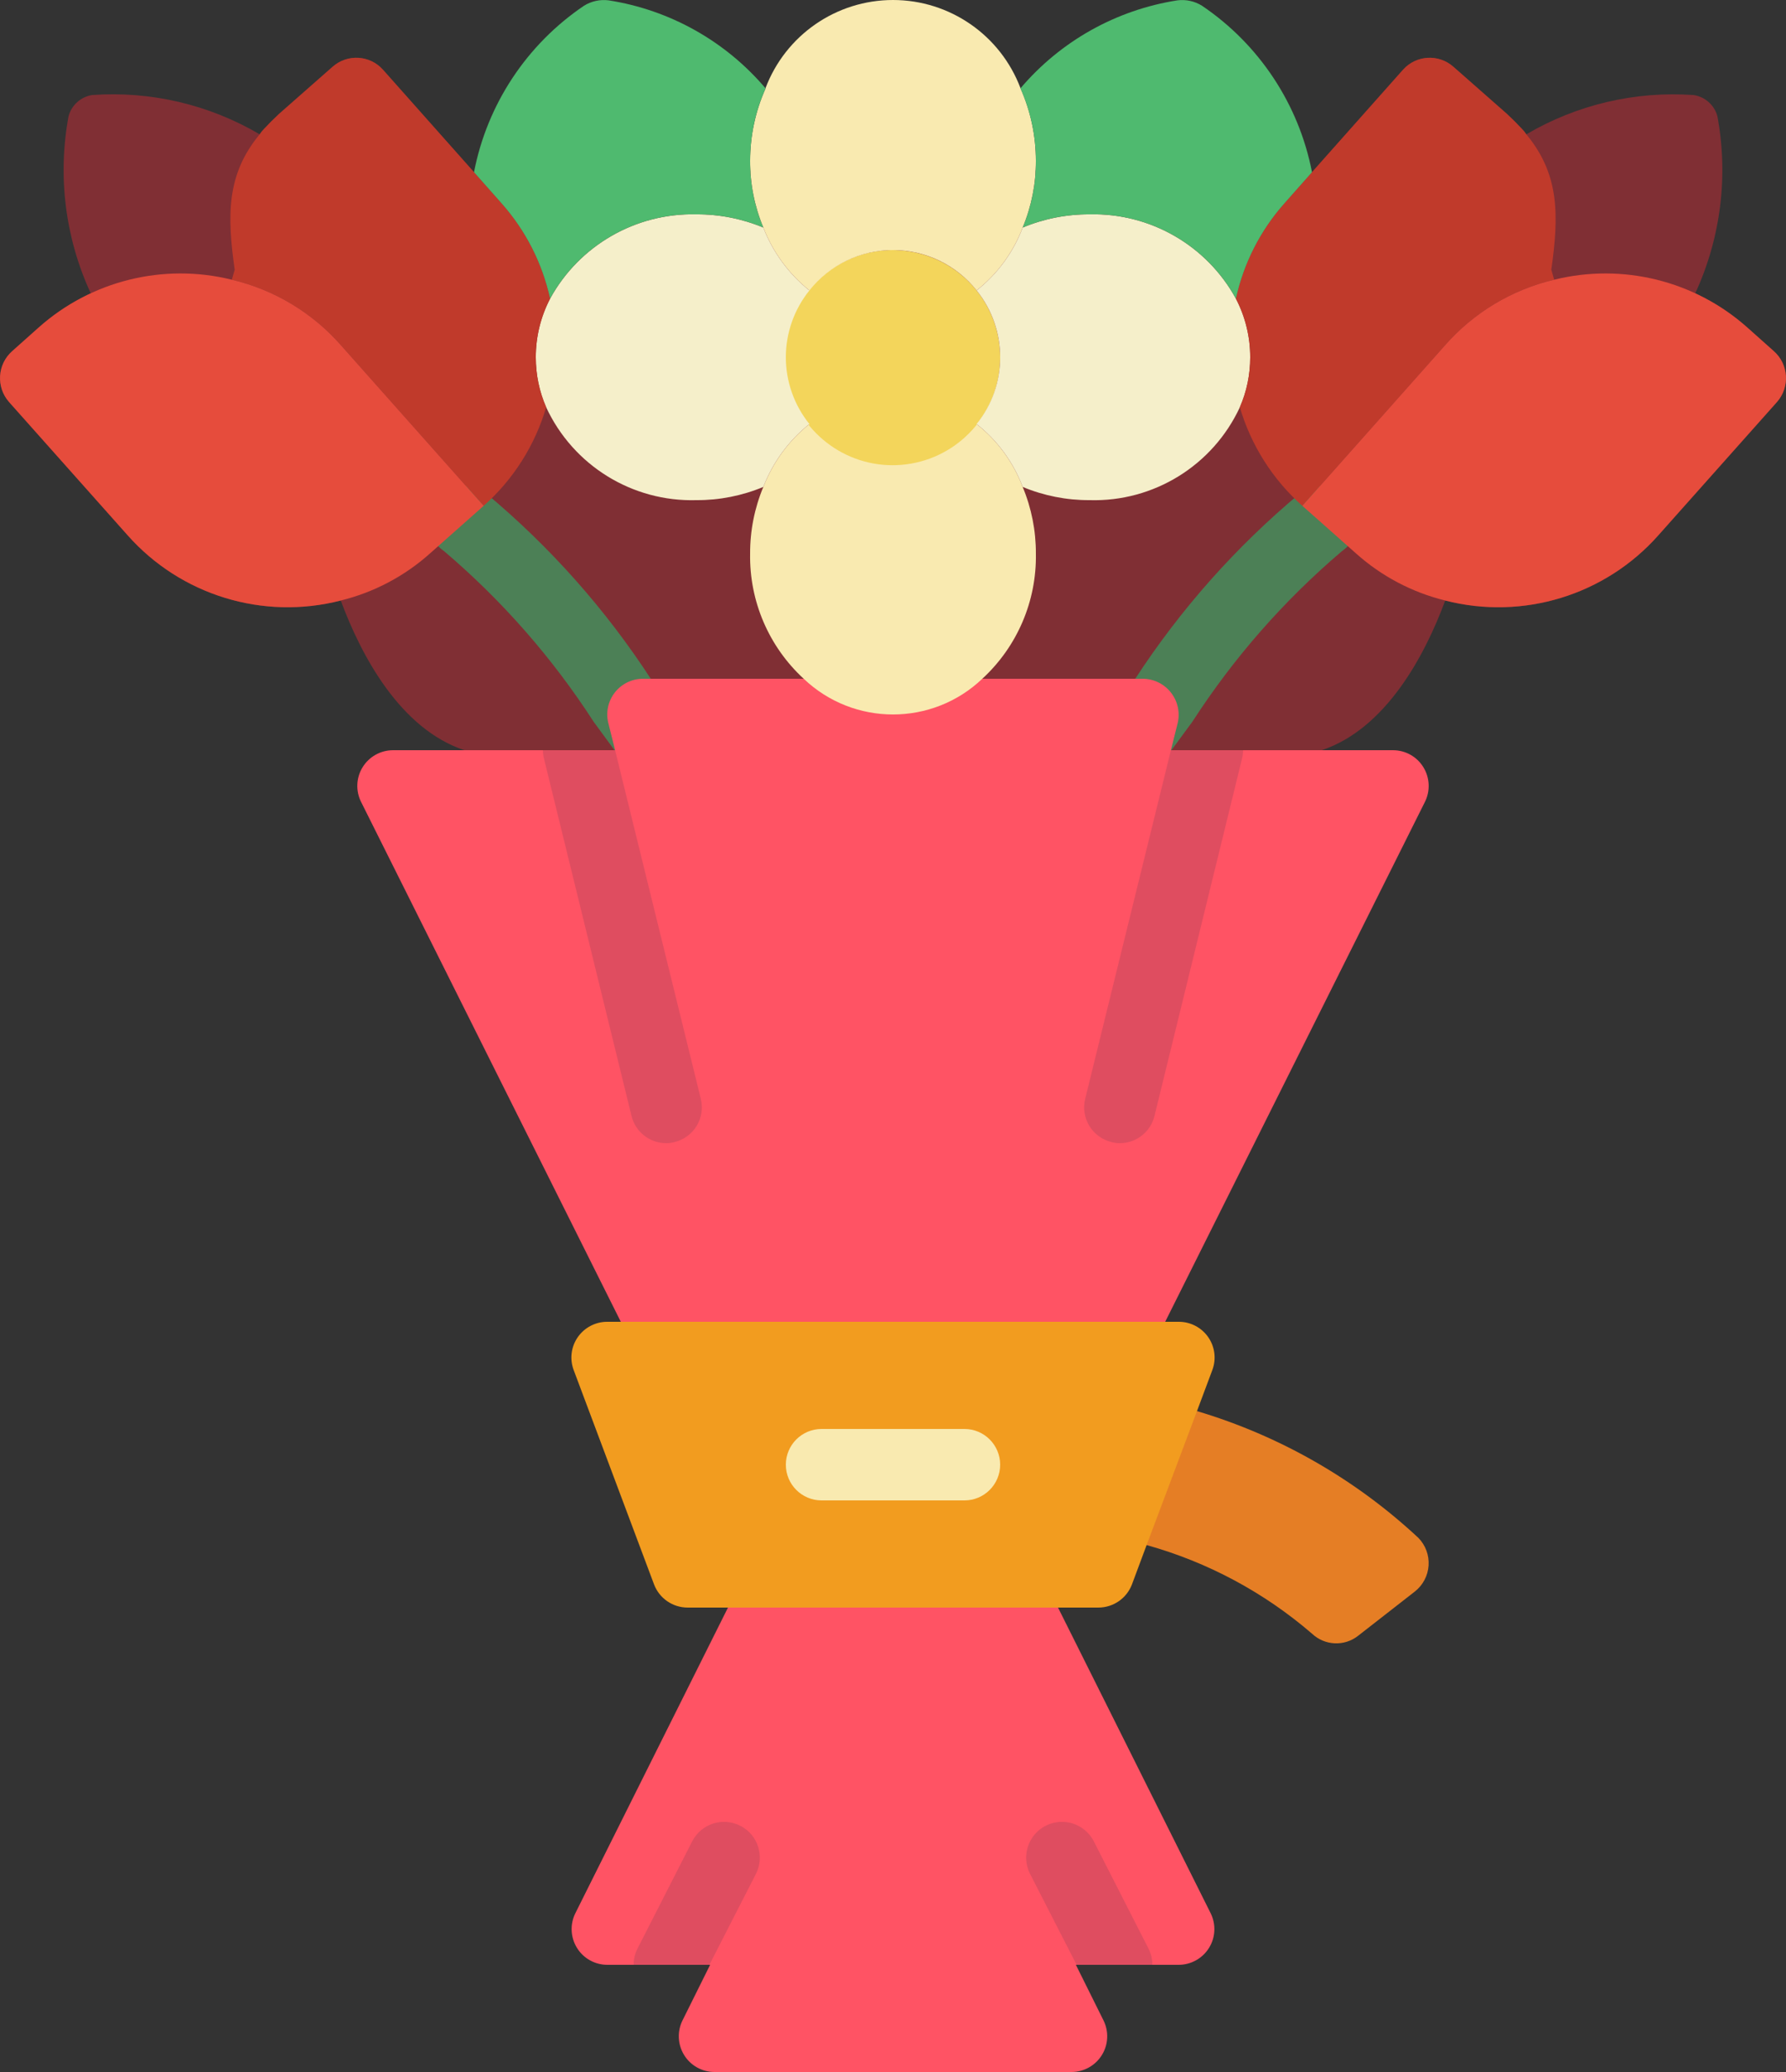 <svg  viewBox="0 0 50 58"  xmlns="http://www.w3.org/2000/svg"><rect x="0" y="0" width="50" height="58" fill="#333333" stroke="none"/><g id="Page-1" fill="none" fill-rule="evenodd"><g id="039---Bouquet-Of-Flowers" fill-rule="nonzero"><path id="Shape" d="m13.27 4.82-2.55-2.87c-.368-.411-.998-.446-1.41-.08l-1.5 1.32c-.15.14-.29.28-.41.41-.049.048-.093.102-.13.16-1.416-.833-3.051-1.217-4.69-1.1-.317.05-.575.281-.66.59-.312 1.678-.095 3.411.62 4.96-.531.246-1.023.57-1.46.96l-.74.66c-.415.368-.455 1.002-.09 1.42l3.32 3.73c1.489 1.682 3.794 2.389 5.97 1.83.57 1.54 1.66 3.59 3.46 4.19h4.207c.518.7 1.05 1.412 1.632 2.13.225.278.581.415.933.359.353-.056.649-.295.777-.629.128-.334.069-.71-.156-.988-.772-.952-1.477-1.915-2.16-2.847l-.018-.025h4.284c1.4 1.333 3.6 1.333 5 0h4.284l-.018.025c-.683.932-1.388 1.9-2.16 2.847-.347.429-.281 1.059.148 1.407s1.059.281 1.407-.148c.582-.718 1.114-1.428 1.632-2.13h4.207c1.8-.6 2.89-2.65 3.46-4.19 2.176.559 4.481-.148 5.97-1.83l3.32-3.73c.365-.418.325-1.052-.09-1.42l-.74-.66c-.437-.39-.929-.714-1.46-.96.715-1.549.932-3.282.62-4.96-.085-.309-.343-.54-.66-.59-1.639-.117-3.274.267-4.69 1.1-.037-.058-.081-.112-.13-.16-.12-.13-.26-.27-.41-.41l-1.5-1.32c-.412-.366-1.042-.331-1.41.08l-2.55 2.87z" fill="#802f34"/><path id="Shape" d="m39.61 44.55-1.59 1.24c-.385.303-.934.277-1.29-.06-1.342-1.157-2.923-2.004-4.63-2.48l-.1-2.25 1.51-1.5c2.313.689 4.435 1.904 6.2 3.55.2.206.303.486.284.772-.019.286-.158.55-.384.728z" fill="#e57e25"/><path id="Shape" d="m19.617 23.5c-.302 0-.588-.136-.778-.371-.8-.988-1.522-1.972-2.218-2.923-1.155-1.789-2.566-3.398-4.188-4.777-.3-.205-.465-.558-.431-.92.034-.362.262-.677.596-.822.333-.145.719-.098 1.008.123 1.795 1.496 3.355 3.254 4.628 5.214.683.932 1.388 1.9 2.16 2.847.242.3.291.712.125 1.06-.166.348-.517.569-.902.569z" fill="#4c8056"/><path id="Shape" d="m30.383 23.5c-.385-0-.736-.222-.902-.569-.166-.348-.117-.76.125-1.06.772-.952 1.477-1.915 2.16-2.847 1.273-1.96 2.833-3.718 4.628-5.214.289-.221.675-.268 1.008-.123.333.145.562.46.596.822.034.362-.131.714-.431.92-1.622 1.379-3.033 2.988-4.188 4.777-.7.951-1.417 1.935-2.218 2.923-.19.235-.476.371-.778.371z" fill="#4c8056"/><path id="Shape" d="m33 55h-2.88l.77 1.55c.156.31.141.678-.041.973-.181.295-.503.476-.849.477h-10c-.347-.001-.668-.181-.849-.477-.181-.295-.197-.664-.041-.973l.77-1.55h-2.88c-.347-.001-.668-.181-.849-.477-.181-.295-.197-.664-.041-.973l4.27-8.55 4.62-2 4.62 2 4.27 8.55c.156.31.141.678-.041.973-.181.295-.503.476-.849.477z" fill="#ff5364"/><path id="Shape" d="m39.89 22.45-7.27 14.55-7.62 2-7.62-2-7.27-14.55c-.156-.31-.141-.678.041-.973.181-.295.503-.476.849-.477h6.22l-.1-.4-.09-.36c-.074-.298-.006-.614.183-.856s.48-.384.787-.384h14c.306.004.594.147.782.388.189.241.258.554.188.852l-.09.36-.1.4h6.22c.347.001.668.181.849.477.181.295.197.664.041.973z" fill="#ff5364"/><path id="Shape" d="m29 15.5c.023 1.327-.523 2.601-1.5 3.5-1.4 1.333-3.6 1.333-5 0-.977-.899-1.523-2.173-1.5-3.5-.003-.642.123-1.278.37-1.87.267-.69.712-1.298 1.29-1.76.567.714 1.428 1.13 2.34 1.13s1.773-.416 2.34-1.13c.582.458 1.028 1.067 1.29 1.76.247.592.373 1.228.37 1.87z" fill="#f9eab0"/><path id="Shape" d="m28 10c.005 1.469-1.05 2.727-2.497 2.978-1.447.251-2.864-.58-3.353-1.965-.489-1.385.093-2.921 1.377-3.634 1.284-.713 2.895-.396 3.813.751.427.53.66 1.19.66 1.87z" fill="#f3d55b"/><path id="Shape" d="m29 4.5c.003.642-.123 1.278-.37 1.87-.262.693-.708 1.302-1.29 1.76-.567-.714-1.428-1.13-2.34-1.13s-1.773.416-2.34 1.13c-.578-.462-1.023-1.07-1.29-1.76-.247-.592-.373-1.228-.37-1.87 0-.696.147-1.384.43-2.02v-.01c.56-1.486 1.982-2.47 3.57-2.47s3.01.984 3.57 2.47c.283.639.43 1.331.43 2.03z" fill="#f9eab0"/><path id="Shape" d="m35 10c.001.482-.097.958-.29 1.4-.757 1.631-2.413 2.654-4.21 2.6-.642.003-1.278-.123-1.87-.37-.262-.693-.708-1.302-1.29-1.76.88-1.091.88-2.649 0-3.74.582-.458 1.028-1.067 1.29-1.76.592-.247 1.228-.373 1.87-.37 1.701-.043 3.283.868 4.1 2.36.263.507.401 1.069.4 1.64z" fill="#f5efca"/><path id="Shape" d="m22 10c-0.0.68.233 1.34.66 1.87-.578.462-1.023 1.07-1.29 1.76-.592.247-1.228.373-1.87.37-1.797.054-3.453-.969-4.21-2.6-.193-.442-.291-.918-.29-1.4-.001-.571.137-1.133.4-1.64.817-1.492 2.399-2.403 4.1-2.36.642-.003 1.278.123 1.87.37.267.69.712 1.298 1.29 1.76-.427.53-.66 1.19-.66 1.87z" fill="#f5efca"/><path id="Shape" d="m15 10c-.001.482.097.958.29 1.4-.313 1.066-.92 2.022-1.75 2.76l-3.99-4.49c-.804-.917-1.873-1.56-3.06-1.84l.08-.28c-.21-1.5-.24-2.66.7-3.79.037-.058.081-.112.13-.16.12-.13.26-.27.41-.41l1.5-1.32c.412-.366 1.042-.331 1.41.08l2.55 2.87.77.87c.675.759 1.143 1.678 1.36 2.67-.263.507-.401 1.069-.4 1.64z" fill="#c03a2b"/><path id="Shape" d="m13.54 14.16-1.5 1.33c-.712.638-1.571 1.092-2.5 1.32-2.176.559-4.481-.148-5.97-1.83l-3.32-3.73c-.365-.418-.325-1.052.09-1.42l.74-.66c1.471-1.313 3.496-1.814 5.41-1.34 1.187.28 2.256.923 3.06 1.84z" fill="#e64c3c"/><path id="Shape" d="m43.43 7.55.08.28c-1.187.28-2.256.923-3.06 1.84l-3.99 4.49c-.83-.738-1.437-1.694-1.75-2.76.193-.442.291-.918.29-1.4.001-.571-.137-1.133-.4-1.64.217-.992.685-1.911 1.36-2.67l.77-.87 2.55-2.87c.368-.411.998-.446 1.41-.08l1.5 1.32c.15.14.29.28.41.41.049.048.093.102.13.16.94 1.13.91 2.29.7 3.79z" fill="#c03a2b"/><path id="Shape" d="m49.75 11.25-3.32 3.73c-1.489 1.682-3.794 2.389-5.97 1.83-.929-.228-1.788-.682-2.5-1.32l-.98-.87-.52-.46 3.99-4.49c.804-.917 1.873-1.56 3.06-1.84 1.914-.474 3.939.027 5.41 1.34l.74.66c.415.368.455 1.002.09 1.42z" fill="#e64c3c"/><path id="Shape" d="m21.43 2.48c-.283.636-.43 1.324-.43 2.02-.003.642.123 1.278.37 1.87-.592-.247-1.228-.373-1.87-.37-1.701-.043-3.283.868-4.1 2.36-.217-.992-.685-1.911-1.36-2.67l-.77-.87c.368-1.9 1.476-3.576 3.08-4.66.206-.128.45-.181.69-.15 1.711.267 3.269 1.14 4.39 2.46z" fill="#4fba6f"/><path id="Shape" d="m36.73 4.82-.77.87c-.675.759-1.143 1.678-1.36 2.67-.817-1.492-2.399-2.403-4.1-2.36-.642-.003-1.278.123-1.87.37.247-.592.373-1.228.37-1.87-0-.696-.147-1.384-.43-2.02v-.01c1.121-1.32 2.679-2.193 4.39-2.46.24-.031.484.022.69.15 1.604 1.084 2.712 2.76 3.08 4.66z" fill="#4fba6f"/><path id="Shape" d="m28.57 2.47-.01.01" fill="#e64c3c"/><g fill="#df4d60"><path id="Shape" d="m19.62 30.76c.063.259.021.532-.118.759-.139.227-.363.389-.622.451-.075.02-.152.03-.23.03-.46-0-.86-.314-.97-.76l-2.45-10c-.02-.078-.03-.159-.03-.24h2.02z"/><path id="Shape" d="m34.8 21c-0.0.081-.01.162-.03.24l-2.45 10c-.11.446-.51.76-.97.76-.078-0-.155-.01-.23-.03-.259-.062-.483-.224-.622-.451-.139-.227-.182-.5-.118-.759l2.4-9.76z"/><path id="Shape" d="m21.16 52.46-1.3 2.54h-2.12c-.002-.16.036-.318.11-.46l1.53-3c.254-.492.858-.684 1.35-.43.492.254.684.858.43 1.35z"/><path id="Shape" d="m32.26 55h-2.12l-1.3-2.54c-.164-.318-.147-.699.047-1.001.193-.301.532-.477.89-.46s.679.223.843.541l1.53 3c.074.142.112.3.11.46z"/></g><path id="Shape" d="m33.94 38.35-.43 1.15-1.41 3.75-.41 1.1c-.148.391-.522.649-.94.65h-11.5c-.418-.001-.792-.259-.94-.65l-2.25-6c-.115-.308-.072-.652.116-.921s.496-.43.824-.429h16c.328-.001.636.159.824.429s.231.614.116.921z" fill="#f29c1f"/><path id="Shape" d="m27 42h-4c-.552 0-1-.448-1-1s.448-1 1-1h4c.552 0 1 .448 1 1s-.448 1-1 1z" fill="#f9eab0"/></g></g></svg>